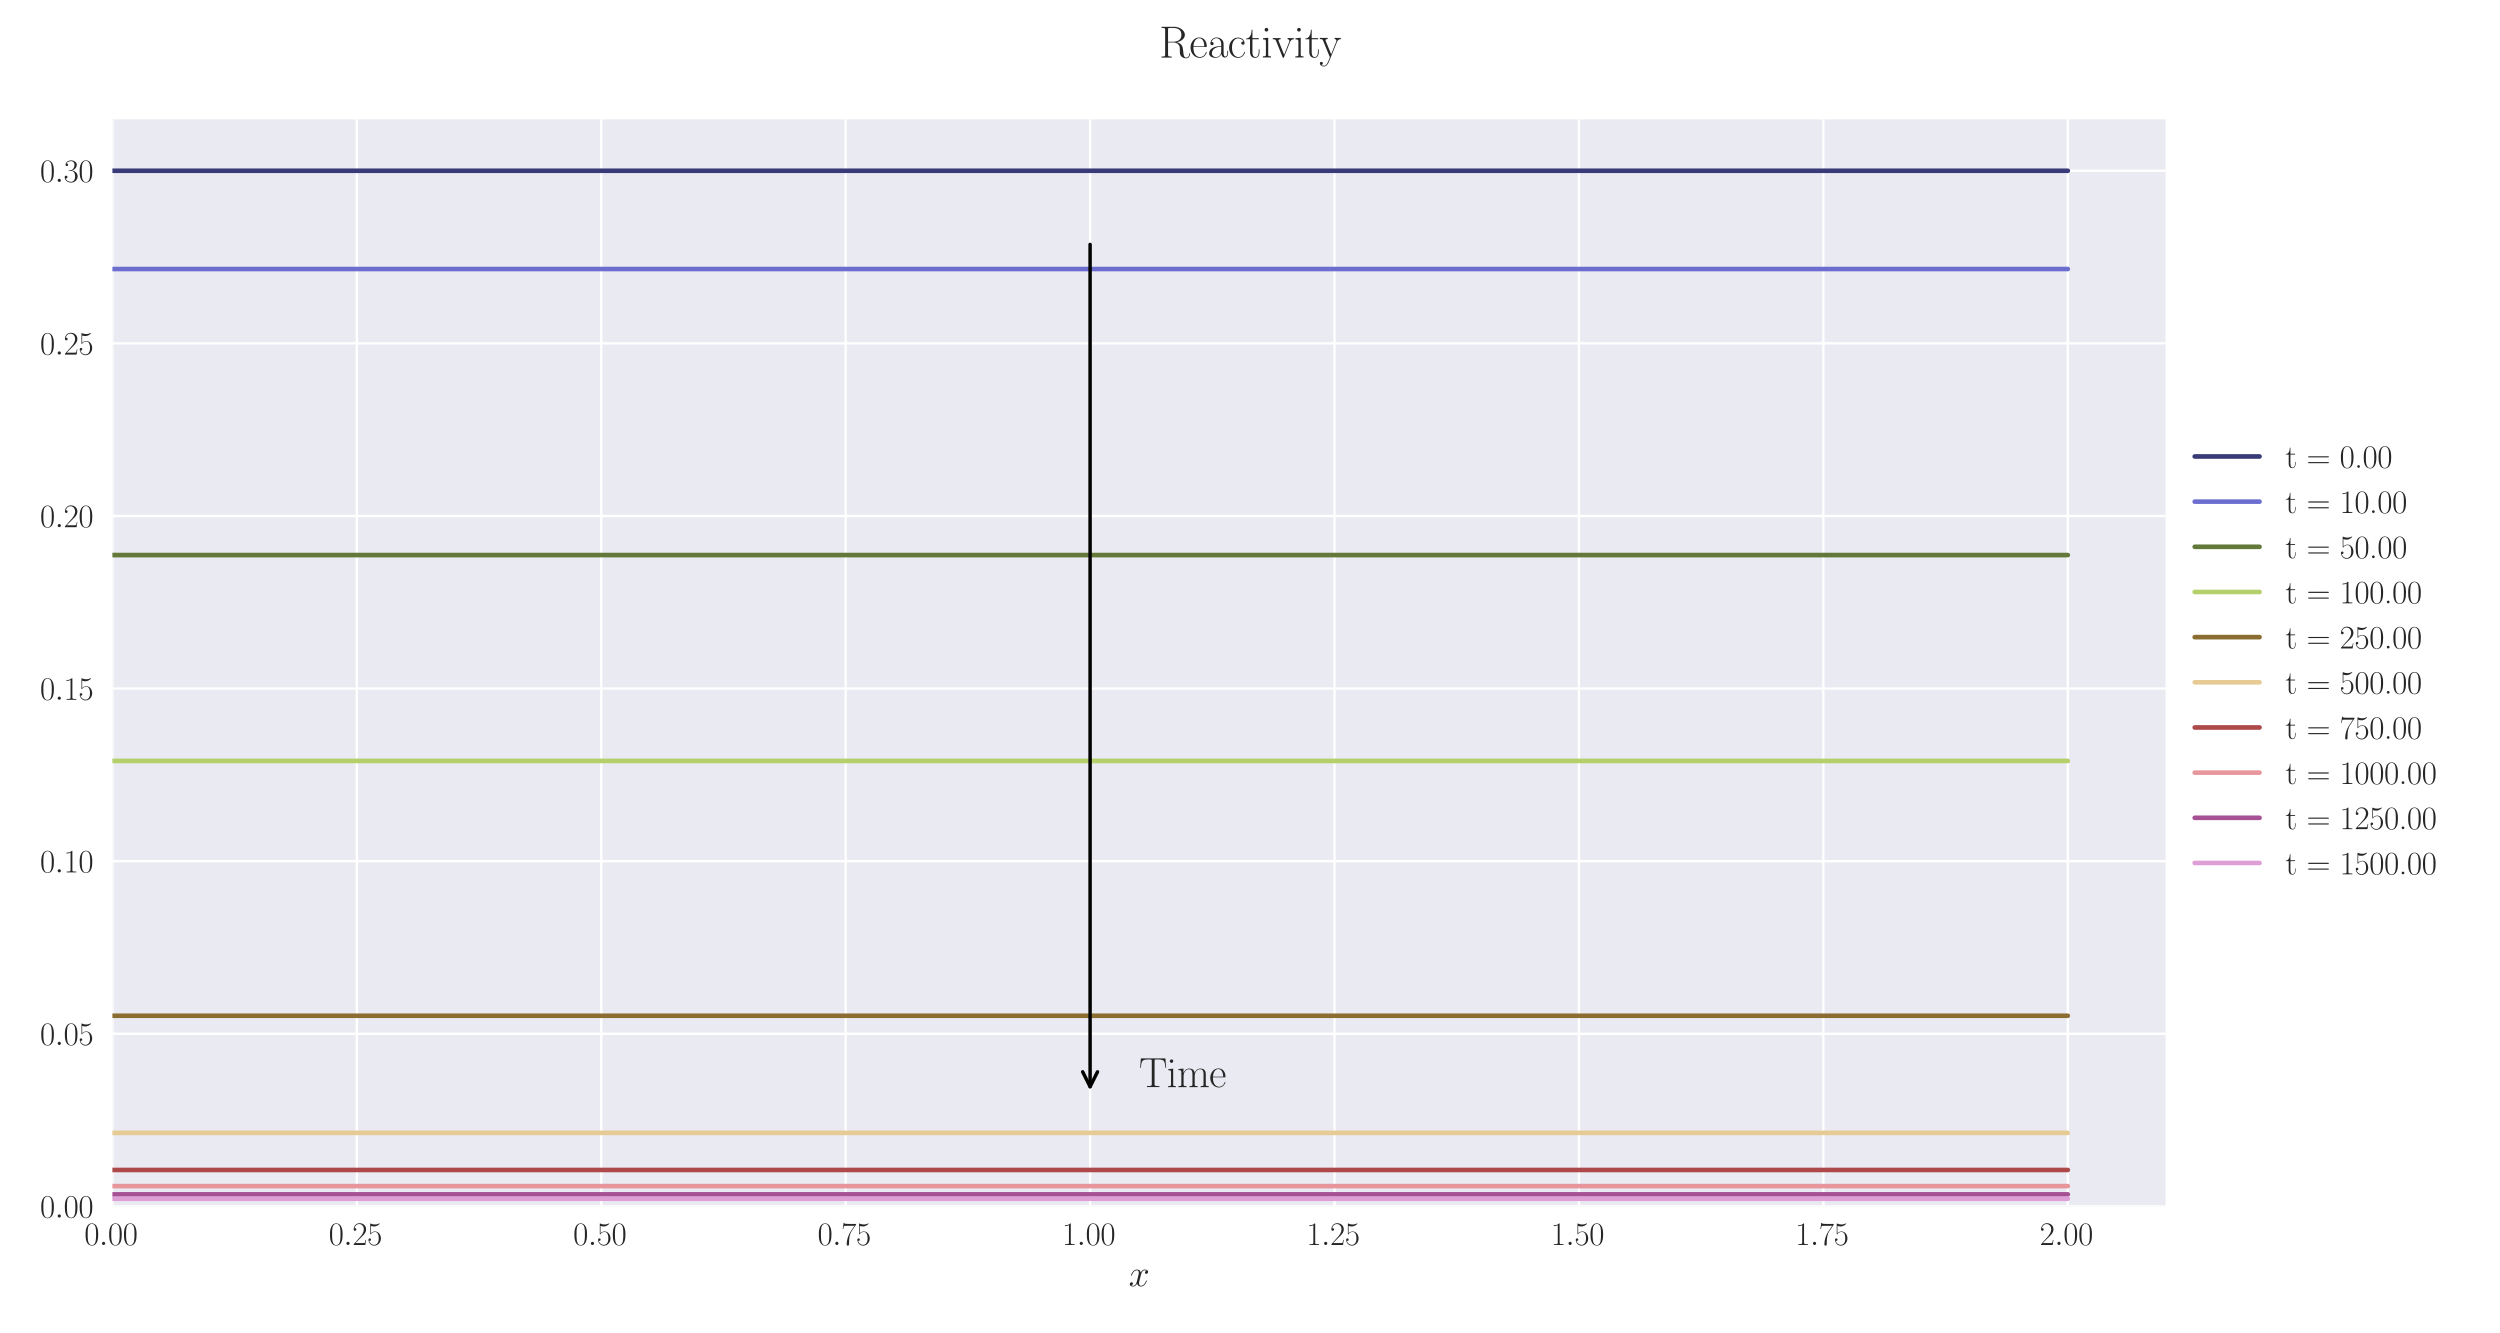 <?xml version="1.0" encoding="utf-8" standalone="no"?>
<!DOCTYPE svg PUBLIC "-//W3C//DTD SVG 1.1//EN"
  "http://www.w3.org/Graphics/SVG/1.1/DTD/svg11.dtd">
<svg xmlns:xlink="http://www.w3.org/1999/xlink" width="1080pt" height="576pt" viewBox="0 0 1080 576" xmlns="http://www.w3.org/2000/svg" version="1.1">
 <defs>
  <style type="text/css">*{stroke-linejoin: round; stroke-linecap: butt}</style>
 </defs>
 <g id="figure_1">
  <g id="patch_1">
   <path d="M 0 576 
L 1080 576 
L 1080 0 
L 0 0 
z
" style="fill: #ffffff"/>
  </g>
  <g id="axes_1">
   <g id="patch_2">
    <path d="M 48.559 521.153 
L 935.518 521.153 
L 935.518 51.564 
L 48.559 51.564 
z
" style="fill: #eaeaf2"/>
   </g>
   <g id="matplotlib.axis_1">
    <g id="xtick_1">
     <g id="line2d_1">
      <path d="M 48.559 521.153 
L 48.559 51.564 
" clip-path="url(#p78969757ff)" style="fill: none; stroke: #ffffff; stroke-linecap: round"/>
     </g>
     <g id="line2d_2"/>
     <g id="text_1">
      <!-- $\mathdefault{0.00}$ -->
      <g style="fill: #262626" transform="translate(36.42 537.839) scale(0.14 -0.14)">
       <defs>
        <path id="CMR17-30" d="M 2688 2025 
C 2688 2416 2682 3080 2413 3591 
C 2176 4039 1798 4198 1466 4198 
C 1158 4198 768 4058 525 3597 
C 269 3118 243 2524 243 2025 
C 243 1661 250 1106 448 619 
C 723 -39 1216 -128 1466 -128 
C 1760 -128 2208 -7 2470 600 
C 2662 1042 2688 1559 2688 2025 
z
M 1466 -26 
C 1056 -26 813 325 723 812 
C 653 1188 653 1738 653 2096 
C 653 2588 653 2997 736 3387 
C 858 3929 1216 4096 1466 4096 
C 1728 4096 2067 3923 2189 3400 
C 2272 3036 2278 2607 2278 2096 
C 2278 1680 2278 1169 2202 792 
C 2067 95 1690 -26 1466 -26 
z
" transform="scale(0.016)"/>
        <path id="CMMI12-3a" d="M 1178 307 
C 1178 492 1024 619 870 619 
C 685 619 557 466 557 313 
C 557 128 710 0 864 0 
C 1050 0 1178 153 1178 307 
z
" transform="scale(0.016)"/>
       </defs>
       <use xlink:href="#CMR17-30" transform="scale(0.996)"/>
       <use xlink:href="#CMMI12-3a" transform="translate(45.69 0) scale(0.996)"/>
       <use xlink:href="#CMR17-30" transform="translate(72.788 0) scale(0.996)"/>
       <use xlink:href="#CMR17-30" transform="translate(118.478 0) scale(0.996)"/>
      </g>
     </g>
    </g>
    <g id="xtick_2">
     <g id="line2d_3">
      <path d="M 154.149 521.153 
L 154.149 51.564 
" clip-path="url(#p78969757ff)" style="fill: none; stroke: #ffffff; stroke-linecap: round"/>
     </g>
     <g id="line2d_4"/>
     <g id="text_2">
      <!-- $\mathdefault{0.25}$ -->
      <g style="fill: #262626" transform="translate(142.01 537.839) scale(0.14 -0.14)">
       <defs>
        <path id="CMR17-32" d="M 2669 989 
L 2554 989 
C 2490 536 2438 459 2413 420 
C 2381 369 1920 369 1830 369 
L 602 369 
C 832 619 1280 1072 1824 1597 
C 2214 1967 2669 2402 2669 3035 
C 2669 3790 2067 4224 1395 4224 
C 691 4224 262 3604 262 3030 
C 262 2780 448 2748 525 2748 
C 589 2748 781 2787 781 3010 
C 781 3207 614 3264 525 3264 
C 486 3264 448 3258 422 3245 
C 544 3790 915 4058 1306 4058 
C 1862 4058 2227 3617 2227 3035 
C 2227 2479 1901 2000 1536 1584 
L 262 146 
L 262 0 
L 2515 0 
L 2669 989 
z
" transform="scale(0.016)"/>
        <path id="CMR17-35" d="M 730 3692 
C 794 3666 1056 3584 1325 3584 
C 1920 3584 2246 3911 2432 4100 
C 2432 4157 2432 4192 2394 4192 
C 2387 4192 2374 4192 2323 4163 
C 2099 4058 1837 3973 1517 3973 
C 1325 3973 1037 3999 723 4139 
C 653 4171 640 4171 634 4171 
C 602 4171 595 4164 595 4037 
L 595 2203 
C 595 2089 595 2057 659 2057 
C 691 2057 704 2070 736 2114 
C 941 2401 1222 2522 1542 2522 
C 1766 2522 2246 2382 2246 1289 
C 2246 1085 2246 715 2054 421 
C 1894 159 1645 25 1370 25 
C 947 25 518 320 403 814 
C 429 807 480 795 506 795 
C 589 795 749 840 749 1038 
C 749 1210 627 1280 506 1280 
C 358 1280 262 1190 262 1011 
C 262 454 704 -128 1382 -128 
C 2042 -128 2669 440 2669 1264 
C 2669 2030 2170 2624 1549 2624 
C 1222 2624 947 2503 730 2274 
L 730 3692 
z
" transform="scale(0.016)"/>
       </defs>
       <use xlink:href="#CMR17-30" transform="scale(0.996)"/>
       <use xlink:href="#CMMI12-3a" transform="translate(45.69 0) scale(0.996)"/>
       <use xlink:href="#CMR17-32" transform="translate(72.788 0) scale(0.996)"/>
       <use xlink:href="#CMR17-35" transform="translate(118.478 0) scale(0.996)"/>
      </g>
     </g>
    </g>
    <g id="xtick_3">
     <g id="line2d_5">
      <path d="M 259.74 521.153 
L 259.74 51.564 
" clip-path="url(#p78969757ff)" style="fill: none; stroke: #ffffff; stroke-linecap: round"/>
     </g>
     <g id="line2d_6"/>
     <g id="text_3">
      <!-- $\mathdefault{0.50}$ -->
      <g style="fill: #262626" transform="translate(247.6 537.839) scale(0.14 -0.14)">
       <use xlink:href="#CMR17-30" transform="scale(0.996)"/>
       <use xlink:href="#CMMI12-3a" transform="translate(45.69 0) scale(0.996)"/>
       <use xlink:href="#CMR17-35" transform="translate(72.788 0) scale(0.996)"/>
       <use xlink:href="#CMR17-30" transform="translate(118.478 0) scale(0.996)"/>
      </g>
     </g>
    </g>
    <g id="xtick_4">
     <g id="line2d_7">
      <path d="M 365.33 521.153 
L 365.33 51.564 
" clip-path="url(#p78969757ff)" style="fill: none; stroke: #ffffff; stroke-linecap: round"/>
     </g>
     <g id="line2d_8"/>
     <g id="text_4">
      <!-- $\mathdefault{0.75}$ -->
      <g style="fill: #262626" transform="translate(353.19 537.839) scale(0.14 -0.14)">
       <defs>
        <path id="CMR17-37" d="M 2886 3941 
L 2886 4081 
L 1382 4081 
C 634 4081 621 4165 595 4288 
L 480 4288 
L 294 3094 
L 410 3094 
C 429 3215 474 3540 550 3661 
C 589 3712 1062 3712 1171 3712 
L 2579 3712 
L 1869 2661 
C 1395 1954 1069 999 1069 165 
C 1069 89 1069 -128 1299 -128 
C 1530 -128 1530 89 1530 171 
L 1530 465 
C 1530 1508 1709 2196 2003 2636 
L 2886 3941 
z
" transform="scale(0.016)"/>
       </defs>
       <use xlink:href="#CMR17-30" transform="scale(0.996)"/>
       <use xlink:href="#CMMI12-3a" transform="translate(45.69 0) scale(0.996)"/>
       <use xlink:href="#CMR17-37" transform="translate(72.788 0) scale(0.996)"/>
       <use xlink:href="#CMR17-35" transform="translate(118.478 0) scale(0.996)"/>
      </g>
     </g>
    </g>
    <g id="xtick_5">
     <g id="line2d_9">
      <path d="M 470.92 521.153 
L 470.92 51.564 
" clip-path="url(#p78969757ff)" style="fill: none; stroke: #ffffff; stroke-linecap: round"/>
     </g>
     <g id="line2d_10"/>
     <g id="text_5">
      <!-- $\mathdefault{1.00}$ -->
      <g style="fill: #262626" transform="translate(458.781 537.839) scale(0.14 -0.14)">
       <defs>
        <path id="CMR17-31" d="M 1702 4058 
C 1702 4192 1696 4192 1606 4192 
C 1357 3916 979 3827 621 3827 
C 602 3827 570 3827 563 3808 
C 557 3795 557 3782 557 3648 
C 755 3648 1088 3686 1344 3839 
L 1344 461 
C 1344 236 1331 160 781 160 
L 589 160 
L 589 0 
C 896 0 1216 0 1523 0 
C 1830 0 2150 0 2458 0 
L 2458 160 
L 2266 160 
C 1715 160 1702 230 1702 458 
L 1702 4058 
z
" transform="scale(0.016)"/>
       </defs>
       <use xlink:href="#CMR17-31" transform="scale(0.996)"/>
       <use xlink:href="#CMMI12-3a" transform="translate(45.69 0) scale(0.996)"/>
       <use xlink:href="#CMR17-30" transform="translate(72.788 0) scale(0.996)"/>
       <use xlink:href="#CMR17-30" transform="translate(118.478 0) scale(0.996)"/>
      </g>
     </g>
    </g>
    <g id="xtick_6">
     <g id="line2d_11">
      <path d="M 576.511 521.153 
L 576.511 51.564 
" clip-path="url(#p78969757ff)" style="fill: none; stroke: #ffffff; stroke-linecap: round"/>
     </g>
     <g id="line2d_12"/>
     <g id="text_6">
      <!-- $\mathdefault{1.25}$ -->
      <g style="fill: #262626" transform="translate(564.371 537.839) scale(0.14 -0.14)">
       <use xlink:href="#CMR17-31" transform="scale(0.996)"/>
       <use xlink:href="#CMMI12-3a" transform="translate(45.69 0) scale(0.996)"/>
       <use xlink:href="#CMR17-32" transform="translate(72.788 0) scale(0.996)"/>
       <use xlink:href="#CMR17-35" transform="translate(118.478 0) scale(0.996)"/>
      </g>
     </g>
    </g>
    <g id="xtick_7">
     <g id="line2d_13">
      <path d="M 682.101 521.153 
L 682.101 51.564 
" clip-path="url(#p78969757ff)" style="fill: none; stroke: #ffffff; stroke-linecap: round"/>
     </g>
     <g id="line2d_14"/>
     <g id="text_7">
      <!-- $\mathdefault{1.50}$ -->
      <g style="fill: #262626" transform="translate(669.961 537.839) scale(0.14 -0.14)">
       <use xlink:href="#CMR17-31" transform="scale(0.996)"/>
       <use xlink:href="#CMMI12-3a" transform="translate(45.69 0) scale(0.996)"/>
       <use xlink:href="#CMR17-35" transform="translate(72.788 0) scale(0.996)"/>
       <use xlink:href="#CMR17-30" transform="translate(118.478 0) scale(0.996)"/>
      </g>
     </g>
    </g>
    <g id="xtick_8">
     <g id="line2d_15">
      <path d="M 787.691 521.153 
L 787.691 51.564 
" clip-path="url(#p78969757ff)" style="fill: none; stroke: #ffffff; stroke-linecap: round"/>
     </g>
     <g id="line2d_16"/>
     <g id="text_8">
      <!-- $\mathdefault{1.75}$ -->
      <g style="fill: #262626" transform="translate(775.552 537.839) scale(0.14 -0.14)">
       <use xlink:href="#CMR17-31" transform="scale(0.996)"/>
       <use xlink:href="#CMMI12-3a" transform="translate(45.69 0) scale(0.996)"/>
       <use xlink:href="#CMR17-37" transform="translate(72.788 0) scale(0.996)"/>
       <use xlink:href="#CMR17-35" transform="translate(118.478 0) scale(0.996)"/>
      </g>
     </g>
    </g>
    <g id="xtick_9">
     <g id="line2d_17">
      <path d="M 893.282 521.153 
L 893.282 51.564 
" clip-path="url(#p78969757ff)" style="fill: none; stroke: #ffffff; stroke-linecap: round"/>
     </g>
     <g id="line2d_18"/>
     <g id="text_9">
      <!-- $\mathdefault{2.00}$ -->
      <g style="fill: #262626" transform="translate(881.142 537.839) scale(0.14 -0.14)">
       <use xlink:href="#CMR17-32" transform="scale(0.996)"/>
       <use xlink:href="#CMMI12-3a" transform="translate(45.69 0) scale(0.996)"/>
       <use xlink:href="#CMR17-30" transform="translate(72.788 0) scale(0.996)"/>
       <use xlink:href="#CMR17-30" transform="translate(118.478 0) scale(0.996)"/>
      </g>
     </g>
    </g>
    <g id="text_10">
     <!-- $x$ -->
     <g style="fill: #262626" transform="translate(487.604 555.621) scale(0.16 -0.16)">
      <defs>
       <path id="CMMI12-78" d="M 3034 2606 
C 2829 2567 2752 2414 2752 2293 
C 2752 2139 2874 2088 2963 2088 
C 3155 2088 3290 2254 3290 2427 
C 3290 2695 2982 2816 2714 2816 
C 2323 2816 2106 2433 2048 2312 
C 1901 2816 1504 2816 1389 2816 
C 736 2816 390 1980 390 1839 
C 390 1814 416 1782 461 1782 
C 512 1782 525 1820 538 1846 
C 755 2555 1184 2689 1370 2689 
C 1658 2689 1715 2420 1715 2267 
C 1715 2127 1677 1980 1600 1673 
L 1382 798 
C 1286 415 1101 64 762 64 
C 730 64 570 64 435 147 
C 666 192 717 383 717 460 
C 717 588 621 664 499 664 
C 346 664 179 530 179 326 
C 179 57 480 -64 755 -64 
C 1062 -64 1280 179 1414 441 
C 1517 64 1837 -64 2074 -64 
C 2726 -64 3072 773 3072 913 
C 3072 945 3046 971 3008 971 
C 2950 971 2944 939 2925 888 
C 2752 326 2381 64 2093 64 
C 1869 64 1747 230 1747 492 
C 1747 632 1773 734 1875 1156 
L 2099 2024 
C 2195 2408 2413 2689 2707 2689 
C 2720 2689 2899 2689 3034 2606 
z
" transform="scale(0.016)"/>
      </defs>
      <use xlink:href="#CMMI12-78" transform="scale(0.996)"/>
     </g>
    </g>
   </g>
   <g id="matplotlib.axis_2">
    <g id="ytick_1">
     <g id="line2d_19">
      <path d="M 48.559 521.153 
L 935.518 521.153 
" clip-path="url(#p78969757ff)" style="fill: none; stroke: #ffffff; stroke-linecap: round"/>
     </g>
     <g id="line2d_20"/>
     <g id="text_11">
      <!-- $\mathdefault{0.00}$ -->
      <g style="fill: #262626" transform="translate(17.28 525.996) scale(0.14 -0.14)">
       <use xlink:href="#CMR17-30" transform="scale(0.996)"/>
       <use xlink:href="#CMMI12-3a" transform="translate(45.69 0) scale(0.996)"/>
       <use xlink:href="#CMR17-30" transform="translate(72.788 0) scale(0.996)"/>
       <use xlink:href="#CMR17-30" transform="translate(118.478 0) scale(0.996)"/>
      </g>
     </g>
    </g>
    <g id="ytick_2">
     <g id="line2d_21">
      <path d="M 48.559 446.589 
L 935.518 446.589 
" clip-path="url(#p78969757ff)" style="fill: none; stroke: #ffffff; stroke-linecap: round"/>
     </g>
     <g id="line2d_22"/>
     <g id="text_12">
      <!-- $\mathdefault{0.05}$ -->
      <g style="fill: #262626" transform="translate(17.28 451.432) scale(0.14 -0.14)">
       <use xlink:href="#CMR17-30" transform="scale(0.996)"/>
       <use xlink:href="#CMMI12-3a" transform="translate(45.69 0) scale(0.996)"/>
       <use xlink:href="#CMR17-30" transform="translate(72.788 0) scale(0.996)"/>
       <use xlink:href="#CMR17-35" transform="translate(118.478 0) scale(0.996)"/>
      </g>
     </g>
    </g>
    <g id="ytick_3">
     <g id="line2d_23">
      <path d="M 48.559 372.025 
L 935.518 372.025 
" clip-path="url(#p78969757ff)" style="fill: none; stroke: #ffffff; stroke-linecap: round"/>
     </g>
     <g id="line2d_24"/>
     <g id="text_13">
      <!-- $\mathdefault{0.10}$ -->
      <g style="fill: #262626" transform="translate(17.28 376.868) scale(0.14 -0.14)">
       <use xlink:href="#CMR17-30" transform="scale(0.996)"/>
       <use xlink:href="#CMMI12-3a" transform="translate(45.69 0) scale(0.996)"/>
       <use xlink:href="#CMR17-31" transform="translate(72.788 0) scale(0.996)"/>
       <use xlink:href="#CMR17-30" transform="translate(118.478 0) scale(0.996)"/>
      </g>
     </g>
    </g>
    <g id="ytick_4">
     <g id="line2d_25">
      <path d="M 48.559 297.461 
L 935.518 297.461 
" clip-path="url(#p78969757ff)" style="fill: none; stroke: #ffffff; stroke-linecap: round"/>
     </g>
     <g id="line2d_26"/>
     <g id="text_14">
      <!-- $\mathdefault{0.15}$ -->
      <g style="fill: #262626" transform="translate(17.28 302.304) scale(0.14 -0.14)">
       <use xlink:href="#CMR17-30" transform="scale(0.996)"/>
       <use xlink:href="#CMMI12-3a" transform="translate(45.69 0) scale(0.996)"/>
       <use xlink:href="#CMR17-31" transform="translate(72.788 0) scale(0.996)"/>
       <use xlink:href="#CMR17-35" transform="translate(118.478 0) scale(0.996)"/>
      </g>
     </g>
    </g>
    <g id="ytick_5">
     <g id="line2d_27">
      <path d="M 48.559 222.897 
L 935.518 222.897 
" clip-path="url(#p78969757ff)" style="fill: none; stroke: #ffffff; stroke-linecap: round"/>
     </g>
     <g id="line2d_28"/>
     <g id="text_15">
      <!-- $\mathdefault{0.20}$ -->
      <g style="fill: #262626" transform="translate(17.28 227.74) scale(0.14 -0.14)">
       <use xlink:href="#CMR17-30" transform="scale(0.996)"/>
       <use xlink:href="#CMMI12-3a" transform="translate(45.69 0) scale(0.996)"/>
       <use xlink:href="#CMR17-32" transform="translate(72.788 0) scale(0.996)"/>
       <use xlink:href="#CMR17-30" transform="translate(118.478 0) scale(0.996)"/>
      </g>
     </g>
    </g>
    <g id="ytick_6">
     <g id="line2d_29">
      <path d="M 48.559 148.333 
L 935.518 148.333 
" clip-path="url(#p78969757ff)" style="fill: none; stroke: #ffffff; stroke-linecap: round"/>
     </g>
     <g id="line2d_30"/>
     <g id="text_16">
      <!-- $\mathdefault{0.25}$ -->
      <g style="fill: #262626" transform="translate(17.28 153.175) scale(0.14 -0.14)">
       <use xlink:href="#CMR17-30" transform="scale(0.996)"/>
       <use xlink:href="#CMMI12-3a" transform="translate(45.69 0) scale(0.996)"/>
       <use xlink:href="#CMR17-32" transform="translate(72.788 0) scale(0.996)"/>
       <use xlink:href="#CMR17-35" transform="translate(118.478 0) scale(0.996)"/>
      </g>
     </g>
    </g>
    <g id="ytick_7">
     <g id="line2d_31">
      <path d="M 48.559 73.768 
L 935.518 73.768 
" clip-path="url(#p78969757ff)" style="fill: none; stroke: #ffffff; stroke-linecap: round"/>
     </g>
     <g id="line2d_32"/>
     <g id="text_17">
      <!-- $\mathdefault{0.30}$ -->
      <g style="fill: #262626" transform="translate(17.28 78.611) scale(0.14 -0.14)">
       <defs>
        <path id="CMR17-33" d="M 1414 2157 
C 1984 2157 2234 1662 2234 1090 
C 2234 320 1824 25 1453 25 
C 1114 25 563 194 390 693 
C 422 680 454 680 486 680 
C 640 680 755 782 755 948 
C 755 1133 614 1216 486 1216 
C 378 1216 211 1165 211 926 
C 211 335 787 -128 1466 -128 
C 2176 -128 2720 430 2720 1085 
C 2720 1707 2208 2157 1600 2227 
C 2086 2328 2554 2756 2554 3329 
C 2554 3820 2048 4179 1472 4179 
C 890 4179 378 3829 378 3329 
C 378 3110 544 3072 627 3072 
C 762 3072 877 3155 877 3321 
C 877 3486 762 3569 627 3569 
C 602 3569 570 3569 544 3557 
C 730 3959 1235 4032 1459 4032 
C 1683 4032 2106 3925 2106 3320 
C 2106 3143 2080 2828 1862 2550 
C 1670 2304 1453 2304 1242 2284 
C 1210 2284 1062 2269 1037 2269 
C 992 2263 966 2257 966 2208 
C 966 2163 973 2157 1101 2157 
L 1414 2157 
z
" transform="scale(0.016)"/>
       </defs>
       <use xlink:href="#CMR17-30" transform="scale(0.996)"/>
       <use xlink:href="#CMMI12-3a" transform="translate(45.69 0) scale(0.996)"/>
       <use xlink:href="#CMR17-33" transform="translate(72.788 0) scale(0.996)"/>
       <use xlink:href="#CMR17-30" transform="translate(118.478 0) scale(0.996)"/>
      </g>
     </g>
    </g>
   </g>
   <g id="line2d_33">
    <path d="M 48.559 73.768 
L 57.006 73.768 
L 65.454 73.768 
L 73.901 73.768 
L 82.348 73.768 
L 90.795 73.768 
L 99.242 73.768 
L 107.69 73.768 
L 116.137 73.768 
L 124.584 73.768 
L 133.031 73.768 
L 141.479 73.768 
L 149.926 73.768 
L 158.373 73.768 
L 166.82 73.768 
L 175.267 73.768 
L 183.715 73.768 
L 192.162 73.768 
L 200.609 73.768 
L 209.056 73.768 
L 217.504 73.768 
L 225.951 73.768 
L 234.398 73.768 
L 242.845 73.768 
L 251.292 73.768 
L 259.74 73.768 
L 268.187 73.768 
L 276.634 73.768 
L 285.081 73.768 
L 293.529 73.768 
L 301.976 73.768 
L 310.423 73.768 
L 318.87 73.768 
L 327.317 73.768 
L 335.765 73.768 
L 344.212 73.768 
L 352.659 73.768 
L 361.106 73.768 
L 369.554 73.768 
L 378.001 73.768 
L 386.448 73.768 
L 394.895 73.768 
L 403.343 73.768 
L 411.79 73.768 
L 420.237 73.768 
L 428.684 73.768 
L 437.131 73.768 
L 445.579 73.768 
L 454.026 73.768 
L 462.473 73.768 
L 470.92 73.768 
L 479.368 73.768 
L 487.815 73.768 
L 496.262 73.768 
L 504.709 73.768 
L 513.156 73.768 
L 521.604 73.768 
L 530.051 73.768 
L 538.498 73.768 
L 546.945 73.768 
L 555.393 73.768 
L 563.84 73.768 
L 572.287 73.768 
L 580.734 73.768 
L 589.181 73.768 
L 597.629 73.768 
L 606.076 73.768 
L 614.523 73.768 
L 622.97 73.768 
L 631.418 73.768 
L 639.865 73.768 
L 648.312 73.768 
L 656.759 73.768 
L 665.206 73.768 
L 673.654 73.768 
L 682.101 73.768 
L 690.548 73.768 
L 698.995 73.768 
L 707.443 73.768 
L 715.89 73.768 
L 724.337 73.768 
L 732.784 73.768 
L 741.232 73.768 
L 749.679 73.768 
L 758.126 73.768 
L 766.573 73.768 
L 775.02 73.768 
L 783.468 73.768 
L 791.915 73.768 
L 800.362 73.768 
L 808.809 73.768 
L 817.257 73.768 
L 825.704 73.768 
L 834.151 73.768 
L 842.598 73.768 
L 851.045 73.768 
L 859.493 73.768 
L 867.94 73.768 
L 876.387 73.768 
L 884.834 73.768 
L 893.282 73.768 
" clip-path="url(#p78969757ff)" style="fill: none; stroke: #393b79; stroke-width: 2; stroke-linecap: round"/>
   </g>
   <g id="line2d_34">
    <path d="M 48.559 116.221 
L 57.006 116.221 
L 65.454 116.221 
L 73.901 116.221 
L 82.348 116.221 
L 90.795 116.221 
L 99.242 116.221 
L 107.69 116.221 
L 116.137 116.221 
L 124.584 116.221 
L 133.031 116.221 
L 141.479 116.221 
L 149.926 116.221 
L 158.373 116.221 
L 166.82 116.221 
L 175.267 116.221 
L 183.715 116.221 
L 192.162 116.221 
L 200.609 116.221 
L 209.056 116.221 
L 217.504 116.221 
L 225.951 116.221 
L 234.398 116.221 
L 242.845 116.221 
L 251.292 116.221 
L 259.74 116.221 
L 268.187 116.221 
L 276.634 116.221 
L 285.081 116.221 
L 293.529 116.221 
L 301.976 116.221 
L 310.423 116.221 
L 318.87 116.221 
L 327.317 116.221 
L 335.765 116.221 
L 344.212 116.221 
L 352.659 116.221 
L 361.106 116.221 
L 369.554 116.221 
L 378.001 116.221 
L 386.448 116.221 
L 394.895 116.221 
L 403.343 116.221 
L 411.79 116.221 
L 420.237 116.221 
L 428.684 116.221 
L 437.131 116.221 
L 445.579 116.221 
L 454.026 116.221 
L 462.473 116.221 
L 470.92 116.221 
L 479.368 116.221 
L 487.815 116.221 
L 496.262 116.221 
L 504.709 116.221 
L 513.156 116.221 
L 521.604 116.221 
L 530.051 116.221 
L 538.498 116.221 
L 546.945 116.221 
L 555.393 116.221 
L 563.84 116.221 
L 572.287 116.221 
L 580.734 116.221 
L 589.181 116.221 
L 597.629 116.221 
L 606.076 116.221 
L 614.523 116.221 
L 622.97 116.221 
L 631.418 116.221 
L 639.865 116.221 
L 648.312 116.221 
L 656.759 116.221 
L 665.206 116.221 
L 673.654 116.221 
L 682.101 116.221 
L 690.548 116.221 
L 698.995 116.221 
L 707.443 116.221 
L 715.89 116.221 
L 724.337 116.221 
L 732.784 116.221 
L 741.232 116.221 
L 749.679 116.221 
L 758.126 116.221 
L 766.573 116.221 
L 775.02 116.221 
L 783.468 116.221 
L 791.915 116.221 
L 800.362 116.221 
L 808.809 116.221 
L 817.257 116.221 
L 825.704 116.221 
L 834.151 116.221 
L 842.598 116.221 
L 851.045 116.221 
L 859.493 116.221 
L 867.94 116.221 
L 876.387 116.221 
L 884.834 116.221 
L 893.282 116.221 
" clip-path="url(#p78969757ff)" style="fill: none; stroke: #6b6ecf; stroke-width: 2; stroke-linecap: round"/>
   </g>
   <g id="line2d_35">
    <path d="M 48.559 239.795 
L 57.006 239.795 
L 65.454 239.795 
L 73.901 239.795 
L 82.348 239.795 
L 90.795 239.795 
L 99.242 239.795 
L 107.69 239.795 
L 116.137 239.795 
L 124.584 239.795 
L 133.031 239.795 
L 141.479 239.795 
L 149.926 239.795 
L 158.373 239.795 
L 166.82 239.795 
L 175.267 239.795 
L 183.715 239.795 
L 192.162 239.795 
L 200.609 239.795 
L 209.056 239.795 
L 217.504 239.795 
L 225.951 239.795 
L 234.398 239.795 
L 242.845 239.795 
L 251.292 239.795 
L 259.74 239.795 
L 268.187 239.795 
L 276.634 239.795 
L 285.081 239.795 
L 293.529 239.795 
L 301.976 239.795 
L 310.423 239.795 
L 318.87 239.795 
L 327.317 239.795 
L 335.765 239.795 
L 344.212 239.795 
L 352.659 239.795 
L 361.106 239.795 
L 369.554 239.795 
L 378.001 239.795 
L 386.448 239.795 
L 394.895 239.795 
L 403.343 239.795 
L 411.79 239.795 
L 420.237 239.795 
L 428.684 239.795 
L 437.131 239.795 
L 445.579 239.795 
L 454.026 239.795 
L 462.473 239.795 
L 470.92 239.795 
L 479.368 239.795 
L 487.815 239.795 
L 496.262 239.795 
L 504.709 239.795 
L 513.156 239.795 
L 521.604 239.795 
L 530.051 239.795 
L 538.498 239.795 
L 546.945 239.795 
L 555.393 239.795 
L 563.84 239.795 
L 572.287 239.795 
L 580.734 239.795 
L 589.181 239.795 
L 597.629 239.795 
L 606.076 239.795 
L 614.523 239.795 
L 622.97 239.795 
L 631.418 239.795 
L 639.865 239.795 
L 648.312 239.795 
L 656.759 239.795 
L 665.206 239.795 
L 673.654 239.795 
L 682.101 239.795 
L 690.548 239.795 
L 698.995 239.795 
L 707.443 239.795 
L 715.89 239.795 
L 724.337 239.795 
L 732.784 239.795 
L 741.232 239.795 
L 749.679 239.795 
L 758.126 239.795 
L 766.573 239.795 
L 775.02 239.795 
L 783.468 239.795 
L 791.915 239.795 
L 800.362 239.795 
L 808.809 239.795 
L 817.257 239.795 
L 825.704 239.795 
L 834.151 239.795 
L 842.598 239.795 
L 851.045 239.795 
L 859.493 239.795 
L 867.94 239.795 
L 876.387 239.795 
L 884.834 239.795 
L 893.282 239.795 
" clip-path="url(#p78969757ff)" style="fill: none; stroke: #637939; stroke-width: 2; stroke-linecap: round"/>
   </g>
   <g id="line2d_36">
    <path d="M 48.559 328.725 
L 57.006 328.725 
L 65.454 328.725 
L 73.901 328.725 
L 82.348 328.725 
L 90.795 328.725 
L 99.242 328.725 
L 107.69 328.725 
L 116.137 328.725 
L 124.584 328.725 
L 133.031 328.725 
L 141.479 328.725 
L 149.926 328.725 
L 158.373 328.725 
L 166.82 328.725 
L 175.267 328.725 
L 183.715 328.725 
L 192.162 328.725 
L 200.609 328.725 
L 209.056 328.725 
L 217.504 328.725 
L 225.951 328.725 
L 234.398 328.725 
L 242.845 328.725 
L 251.292 328.725 
L 259.74 328.725 
L 268.187 328.725 
L 276.634 328.725 
L 285.081 328.725 
L 293.529 328.725 
L 301.976 328.725 
L 310.423 328.725 
L 318.87 328.725 
L 327.317 328.725 
L 335.765 328.725 
L 344.212 328.725 
L 352.659 328.725 
L 361.106 328.725 
L 369.554 328.725 
L 378.001 328.725 
L 386.448 328.725 
L 394.895 328.725 
L 403.343 328.725 
L 411.79 328.725 
L 420.237 328.725 
L 428.684 328.725 
L 437.131 328.725 
L 445.579 328.725 
L 454.026 328.725 
L 462.473 328.725 
L 470.92 328.725 
L 479.368 328.725 
L 487.815 328.725 
L 496.262 328.725 
L 504.709 328.725 
L 513.156 328.725 
L 521.604 328.725 
L 530.051 328.725 
L 538.498 328.725 
L 546.945 328.725 
L 555.393 328.725 
L 563.84 328.725 
L 572.287 328.725 
L 580.734 328.725 
L 589.181 328.725 
L 597.629 328.725 
L 606.076 328.725 
L 614.523 328.725 
L 622.97 328.725 
L 631.418 328.725 
L 639.865 328.725 
L 648.312 328.725 
L 656.759 328.725 
L 665.206 328.725 
L 673.654 328.725 
L 682.101 328.725 
L 690.548 328.725 
L 698.995 328.725 
L 707.443 328.725 
L 715.89 328.725 
L 724.337 328.725 
L 732.784 328.725 
L 741.232 328.725 
L 749.679 328.725 
L 758.126 328.725 
L 766.573 328.725 
L 775.02 328.725 
L 783.468 328.725 
L 791.915 328.725 
L 800.362 328.725 
L 808.809 328.725 
L 817.257 328.725 
L 825.704 328.725 
L 834.151 328.725 
L 842.598 328.725 
L 851.045 328.725 
L 859.493 328.725 
L 867.94 328.725 
L 876.387 328.725 
L 884.834 328.725 
L 893.282 328.725 
" clip-path="url(#p78969757ff)" style="fill: none; stroke: #b5cf6b; stroke-width: 2; stroke-linecap: round"/>
   </g>
   <g id="line2d_37">
    <path d="M 48.559 438.808 
L 57.006 438.808 
L 65.454 438.808 
L 73.901 438.808 
L 82.348 438.808 
L 90.795 438.808 
L 99.242 438.808 
L 107.69 438.808 
L 116.137 438.808 
L 124.584 438.808 
L 133.031 438.808 
L 141.479 438.808 
L 149.926 438.808 
L 158.373 438.808 
L 166.82 438.808 
L 175.267 438.808 
L 183.715 438.808 
L 192.162 438.808 
L 200.609 438.808 
L 209.056 438.808 
L 217.504 438.808 
L 225.951 438.808 
L 234.398 438.808 
L 242.845 438.808 
L 251.292 438.808 
L 259.74 438.808 
L 268.187 438.808 
L 276.634 438.808 
L 285.081 438.808 
L 293.529 438.808 
L 301.976 438.808 
L 310.423 438.808 
L 318.87 438.808 
L 327.317 438.808 
L 335.765 438.808 
L 344.212 438.808 
L 352.659 438.808 
L 361.106 438.808 
L 369.554 438.808 
L 378.001 438.808 
L 386.448 438.808 
L 394.895 438.808 
L 403.343 438.808 
L 411.79 438.808 
L 420.237 438.808 
L 428.684 438.808 
L 437.131 438.808 
L 445.579 438.808 
L 454.026 438.808 
L 462.473 438.808 
L 470.92 438.808 
L 479.368 438.808 
L 487.815 438.808 
L 496.262 438.808 
L 504.709 438.808 
L 513.156 438.808 
L 521.604 438.808 
L 530.051 438.808 
L 538.498 438.808 
L 546.945 438.808 
L 555.393 438.808 
L 563.84 438.808 
L 572.287 438.808 
L 580.734 438.808 
L 589.181 438.808 
L 597.629 438.808 
L 606.076 438.808 
L 614.523 438.808 
L 622.97 438.808 
L 631.418 438.808 
L 639.865 438.808 
L 648.312 438.808 
L 656.759 438.808 
L 665.206 438.808 
L 673.654 438.808 
L 682.101 438.808 
L 690.548 438.808 
L 698.995 438.808 
L 707.443 438.808 
L 715.89 438.808 
L 724.337 438.808 
L 732.784 438.808 
L 741.232 438.808 
L 749.679 438.808 
L 758.126 438.808 
L 766.573 438.808 
L 775.02 438.808 
L 783.468 438.808 
L 791.915 438.808 
L 800.362 438.808 
L 808.809 438.808 
L 817.257 438.808 
L 825.704 438.808 
L 834.151 438.808 
L 842.598 438.808 
L 851.045 438.808 
L 859.493 438.808 
L 867.94 438.808 
L 876.387 438.808 
L 884.834 438.808 
L 893.282 438.808 
" clip-path="url(#p78969757ff)" style="fill: none; stroke: #8c6d31; stroke-width: 2; stroke-linecap: round"/>
   </g>
   <g id="line2d_38">
    <path d="M 48.559 489.402 
L 57.006 489.402 
L 65.454 489.402 
L 73.901 489.402 
L 82.348 489.402 
L 90.795 489.402 
L 99.242 489.402 
L 107.69 489.402 
L 116.137 489.402 
L 124.584 489.402 
L 133.031 489.402 
L 141.479 489.402 
L 149.926 489.402 
L 158.373 489.402 
L 166.82 489.402 
L 175.267 489.402 
L 183.715 489.402 
L 192.162 489.402 
L 200.609 489.402 
L 209.056 489.402 
L 217.504 489.402 
L 225.951 489.402 
L 234.398 489.402 
L 242.845 489.402 
L 251.292 489.402 
L 259.74 489.402 
L 268.187 489.402 
L 276.634 489.402 
L 285.081 489.402 
L 293.529 489.402 
L 301.976 489.402 
L 310.423 489.402 
L 318.87 489.402 
L 327.317 489.402 
L 335.765 489.402 
L 344.212 489.402 
L 352.659 489.402 
L 361.106 489.402 
L 369.554 489.402 
L 378.001 489.402 
L 386.448 489.402 
L 394.895 489.402 
L 403.343 489.402 
L 411.79 489.402 
L 420.237 489.402 
L 428.684 489.402 
L 437.131 489.402 
L 445.579 489.402 
L 454.026 489.402 
L 462.473 489.402 
L 470.92 489.402 
L 479.368 489.402 
L 487.815 489.402 
L 496.262 489.402 
L 504.709 489.402 
L 513.156 489.402 
L 521.604 489.402 
L 530.051 489.402 
L 538.498 489.402 
L 546.945 489.402 
L 555.393 489.402 
L 563.84 489.402 
L 572.287 489.402 
L 580.734 489.402 
L 589.181 489.402 
L 597.629 489.402 
L 606.076 489.402 
L 614.523 489.402 
L 622.97 489.402 
L 631.418 489.402 
L 639.865 489.402 
L 648.312 489.402 
L 656.759 489.402 
L 665.206 489.402 
L 673.654 489.402 
L 682.101 489.402 
L 690.548 489.402 
L 698.995 489.402 
L 707.443 489.402 
L 715.89 489.402 
L 724.337 489.402 
L 732.784 489.402 
L 741.232 489.402 
L 749.679 489.402 
L 758.126 489.402 
L 766.573 489.402 
L 775.02 489.402 
L 783.468 489.402 
L 791.915 489.402 
L 800.362 489.402 
L 808.809 489.402 
L 817.257 489.402 
L 825.704 489.402 
L 834.151 489.402 
L 842.598 489.402 
L 851.045 489.402 
L 859.493 489.402 
L 867.94 489.402 
L 876.387 489.402 
L 884.834 489.402 
L 893.282 489.402 
" clip-path="url(#p78969757ff)" style="fill: none; stroke: #e7cb94; stroke-width: 2; stroke-linecap: round"/>
   </g>
   <g id="line2d_39">
    <path d="M 48.559 505.425 
L 57.006 505.425 
L 65.454 505.425 
L 73.901 505.425 
L 82.348 505.425 
L 90.795 505.425 
L 99.242 505.425 
L 107.69 505.425 
L 116.137 505.425 
L 124.584 505.425 
L 133.031 505.425 
L 141.479 505.425 
L 149.926 505.425 
L 158.373 505.425 
L 166.82 505.425 
L 175.267 505.425 
L 183.715 505.425 
L 192.162 505.425 
L 200.609 505.425 
L 209.056 505.425 
L 217.504 505.425 
L 225.951 505.425 
L 234.398 505.425 
L 242.845 505.425 
L 251.292 505.425 
L 259.74 505.425 
L 268.187 505.425 
L 276.634 505.425 
L 285.081 505.425 
L 293.529 505.425 
L 301.976 505.425 
L 310.423 505.425 
L 318.87 505.425 
L 327.317 505.425 
L 335.765 505.425 
L 344.212 505.425 
L 352.659 505.425 
L 361.106 505.425 
L 369.554 505.425 
L 378.001 505.425 
L 386.448 505.425 
L 394.895 505.425 
L 403.343 505.425 
L 411.79 505.425 
L 420.237 505.425 
L 428.684 505.425 
L 437.131 505.425 
L 445.579 505.425 
L 454.026 505.425 
L 462.473 505.425 
L 470.92 505.425 
L 479.368 505.425 
L 487.815 505.425 
L 496.262 505.425 
L 504.709 505.425 
L 513.156 505.425 
L 521.604 505.425 
L 530.051 505.425 
L 538.498 505.425 
L 546.945 505.425 
L 555.393 505.425 
L 563.84 505.425 
L 572.287 505.425 
L 580.734 505.425 
L 589.181 505.425 
L 597.629 505.425 
L 606.076 505.425 
L 614.523 505.425 
L 622.97 505.425 
L 631.418 505.425 
L 639.865 505.425 
L 648.312 505.425 
L 656.759 505.425 
L 665.206 505.425 
L 673.654 505.425 
L 682.101 505.425 
L 690.548 505.425 
L 698.995 505.425 
L 707.443 505.425 
L 715.89 505.425 
L 724.337 505.425 
L 732.784 505.425 
L 741.232 505.425 
L 749.679 505.425 
L 758.126 505.425 
L 766.573 505.425 
L 775.02 505.425 
L 783.468 505.425 
L 791.915 505.425 
L 800.362 505.425 
L 808.809 505.425 
L 817.257 505.425 
L 825.704 505.425 
L 834.151 505.425 
L 842.598 505.425 
L 851.045 505.425 
L 859.493 505.425 
L 867.94 505.425 
L 876.387 505.425 
L 884.834 505.425 
L 893.282 505.425 
" clip-path="url(#p78969757ff)" style="fill: none; stroke: #ad494a; stroke-width: 2; stroke-linecap: round"/>
   </g>
   <g id="line2d_40">
    <path d="M 48.559 512.392 
L 57.006 512.392 
L 65.454 512.392 
L 73.901 512.392 
L 82.348 512.392 
L 90.795 512.392 
L 99.242 512.392 
L 107.69 512.392 
L 116.137 512.392 
L 124.584 512.392 
L 133.031 512.392 
L 141.479 512.392 
L 149.926 512.392 
L 158.373 512.392 
L 166.82 512.392 
L 175.267 512.392 
L 183.715 512.392 
L 192.162 512.392 
L 200.609 512.392 
L 209.056 512.392 
L 217.504 512.392 
L 225.951 512.392 
L 234.398 512.392 
L 242.845 512.392 
L 251.292 512.392 
L 259.74 512.392 
L 268.187 512.392 
L 276.634 512.392 
L 285.081 512.392 
L 293.529 512.392 
L 301.976 512.392 
L 310.423 512.392 
L 318.87 512.392 
L 327.317 512.392 
L 335.765 512.392 
L 344.212 512.392 
L 352.659 512.392 
L 361.106 512.392 
L 369.554 512.392 
L 378.001 512.392 
L 386.448 512.392 
L 394.895 512.392 
L 403.343 512.392 
L 411.79 512.392 
L 420.237 512.392 
L 428.684 512.392 
L 437.131 512.392 
L 445.579 512.392 
L 454.026 512.392 
L 462.473 512.392 
L 470.92 512.392 
L 479.368 512.392 
L 487.815 512.392 
L 496.262 512.392 
L 504.709 512.392 
L 513.156 512.392 
L 521.604 512.392 
L 530.051 512.392 
L 538.498 512.392 
L 546.945 512.392 
L 555.393 512.392 
L 563.84 512.392 
L 572.287 512.392 
L 580.734 512.392 
L 589.181 512.392 
L 597.629 512.392 
L 606.076 512.392 
L 614.523 512.392 
L 622.97 512.392 
L 631.418 512.392 
L 639.865 512.392 
L 648.312 512.392 
L 656.759 512.392 
L 665.206 512.392 
L 673.654 512.392 
L 682.101 512.392 
L 690.548 512.392 
L 698.995 512.392 
L 707.443 512.392 
L 715.89 512.392 
L 724.337 512.392 
L 732.784 512.392 
L 741.232 512.392 
L 749.679 512.392 
L 758.126 512.392 
L 766.573 512.392 
L 775.02 512.392 
L 783.468 512.392 
L 791.915 512.392 
L 800.362 512.392 
L 808.809 512.392 
L 817.257 512.392 
L 825.704 512.392 
L 834.151 512.392 
L 842.598 512.392 
L 851.045 512.392 
L 859.493 512.392 
L 867.94 512.392 
L 876.387 512.392 
L 884.834 512.392 
L 893.282 512.392 
" clip-path="url(#p78969757ff)" style="fill: none; stroke: #e7969c; stroke-width: 2; stroke-linecap: round"/>
   </g>
   <g id="line2d_41">
    <path d="M 48.559 515.961 
L 57.006 515.961 
L 65.454 515.961 
L 73.901 515.961 
L 82.348 515.961 
L 90.795 515.961 
L 99.242 515.961 
L 107.69 515.961 
L 116.137 515.961 
L 124.584 515.961 
L 133.031 515.961 
L 141.479 515.961 
L 149.926 515.961 
L 158.373 515.961 
L 166.82 515.961 
L 175.267 515.961 
L 183.715 515.961 
L 192.162 515.961 
L 200.609 515.961 
L 209.056 515.961 
L 217.504 515.961 
L 225.951 515.961 
L 234.398 515.961 
L 242.845 515.961 
L 251.292 515.961 
L 259.74 515.961 
L 268.187 515.961 
L 276.634 515.961 
L 285.081 515.961 
L 293.529 515.961 
L 301.976 515.961 
L 310.423 515.961 
L 318.87 515.961 
L 327.317 515.961 
L 335.765 515.961 
L 344.212 515.961 
L 352.659 515.961 
L 361.106 515.961 
L 369.554 515.961 
L 378.001 515.961 
L 386.448 515.961 
L 394.895 515.961 
L 403.343 515.961 
L 411.79 515.961 
L 420.237 515.961 
L 428.684 515.961 
L 437.131 515.961 
L 445.579 515.961 
L 454.026 515.961 
L 462.473 515.961 
L 470.92 515.961 
L 479.368 515.961 
L 487.815 515.961 
L 496.262 515.961 
L 504.709 515.961 
L 513.156 515.961 
L 521.604 515.961 
L 530.051 515.961 
L 538.498 515.961 
L 546.945 515.961 
L 555.393 515.961 
L 563.84 515.961 
L 572.287 515.961 
L 580.734 515.961 
L 589.181 515.961 
L 597.629 515.961 
L 606.076 515.961 
L 614.523 515.961 
L 622.97 515.961 
L 631.418 515.961 
L 639.865 515.961 
L 648.312 515.961 
L 656.759 515.961 
L 665.206 515.961 
L 673.654 515.961 
L 682.101 515.961 
L 690.548 515.961 
L 698.995 515.961 
L 707.443 515.961 
L 715.89 515.961 
L 724.337 515.961 
L 732.784 515.961 
L 741.232 515.961 
L 749.679 515.961 
L 758.126 515.961 
L 766.573 515.961 
L 775.02 515.961 
L 783.468 515.961 
L 791.915 515.961 
L 800.362 515.961 
L 808.809 515.961 
L 817.257 515.961 
L 825.704 515.961 
L 834.151 515.961 
L 842.598 515.961 
L 851.045 515.961 
L 859.493 515.961 
L 867.94 515.961 
L 876.387 515.961 
L 884.834 515.961 
L 893.282 515.961 
" clip-path="url(#p78969757ff)" style="fill: none; stroke: #a55194; stroke-width: 2; stroke-linecap: round"/>
   </g>
   <g id="line2d_42">
    <path d="M 48.559 517.854 
L 57.006 517.854 
L 65.454 517.854 
L 73.901 517.854 
L 82.348 517.854 
L 90.795 517.854 
L 99.242 517.854 
L 107.69 517.854 
L 116.137 517.854 
L 124.584 517.854 
L 133.031 517.854 
L 141.479 517.854 
L 149.926 517.854 
L 158.373 517.854 
L 166.82 517.854 
L 175.267 517.854 
L 183.715 517.854 
L 192.162 517.854 
L 200.609 517.854 
L 209.056 517.854 
L 217.504 517.854 
L 225.951 517.854 
L 234.398 517.854 
L 242.845 517.854 
L 251.292 517.854 
L 259.74 517.854 
L 268.187 517.854 
L 276.634 517.854 
L 285.081 517.854 
L 293.529 517.854 
L 301.976 517.854 
L 310.423 517.854 
L 318.87 517.854 
L 327.317 517.854 
L 335.765 517.854 
L 344.212 517.854 
L 352.659 517.854 
L 361.106 517.854 
L 369.554 517.854 
L 378.001 517.854 
L 386.448 517.854 
L 394.895 517.854 
L 403.343 517.854 
L 411.79 517.854 
L 420.237 517.854 
L 428.684 517.854 
L 437.131 517.854 
L 445.579 517.854 
L 454.026 517.854 
L 462.473 517.854 
L 470.92 517.854 
L 479.368 517.854 
L 487.815 517.854 
L 496.262 517.854 
L 504.709 517.854 
L 513.156 517.854 
L 521.604 517.854 
L 530.051 517.854 
L 538.498 517.854 
L 546.945 517.854 
L 555.393 517.854 
L 563.84 517.854 
L 572.287 517.854 
L 580.734 517.854 
L 589.181 517.854 
L 597.629 517.854 
L 606.076 517.854 
L 614.523 517.854 
L 622.97 517.854 
L 631.418 517.854 
L 639.865 517.854 
L 648.312 517.854 
L 656.759 517.854 
L 665.206 517.854 
L 673.654 517.854 
L 682.101 517.854 
L 690.548 517.854 
L 698.995 517.854 
L 707.443 517.854 
L 715.89 517.854 
L 724.337 517.854 
L 732.784 517.854 
L 741.232 517.854 
L 749.679 517.854 
L 758.126 517.854 
L 766.573 517.854 
L 775.02 517.854 
L 783.468 517.854 
L 791.915 517.854 
L 800.362 517.854 
L 808.809 517.854 
L 817.257 517.854 
L 825.704 517.854 
L 834.151 517.854 
L 842.598 517.854 
L 851.045 517.854 
L 859.493 517.854 
L 867.94 517.854 
L 876.387 517.854 
L 884.834 517.854 
L 893.282 517.854 
" clip-path="url(#p78969757ff)" style="fill: none; stroke: #de9ed6; stroke-width: 2; stroke-linecap: round"/>
   </g>
   <g id="patch_3">
    <path d="M 48.559 521.153 
L 48.559 51.564 
" style="fill: none"/>
   </g>
   <g id="patch_4">
    <path d="M 935.518 521.153 
L 935.518 51.564 
" style="fill: none"/>
   </g>
   <g id="patch_5">
    <path d="M 48.559 521.153 
L 935.518 521.153 
" style="fill: none"/>
   </g>
   <g id="patch_6">
    <path d="M 48.559 51.564 
L 935.518 51.564 
" style="fill: none"/>
   </g>
   <g id="patch_7">
    <path d="M 470.92 105.593 
Q 470.92 288.355 470.92 469.439 
" style="fill: none; stroke: #000000; stroke-width: 1.5; stroke-linecap: round"/>
    <path d="M 474.12 463.039 
L 470.92 469.439 
L 467.72 463.039 
" style="fill: none; stroke: #000000; stroke-width: 1.5; stroke-linecap: round"/>
   </g>
   <g id="text_18">
    <!-- Time -->
    <g style="fill: #262626" transform="translate(492.038 469.627) scale(0.18 -0.18)">
     <defs>
      <path id="CMR17-54" d="M 3981 4326 
L 288 4326 
L 179 2918 
L 294 2918 
C 378 3976 467 4160 1453 4160 
C 1568 4160 1754 4160 1805 4154 
C 1926 4135 1926 4058 1926 3912 
L 1926 459 
C 1926 230 1907 160 1376 160 
L 1197 160 
L 1197 0 
C 1504 0 1824 0 2138 0 
C 2451 0 2771 0 3078 0 
L 3078 160 
L 2899 160 
C 2368 160 2349 230 2349 459 
L 2349 3912 
C 2349 4052 2349 4129 2464 4154 
C 2515 4160 2701 4160 2816 4160 
C 3795 4160 3891 3976 3974 2918 
L 4090 2918 
L 3981 4326 
z
" transform="scale(0.016)"/>
      <path id="CMR17-69" d="M 992 3909 
C 992 4049 877 4170 730 4170 
C 589 4170 467 4056 467 3909 
C 467 3769 582 3648 730 3648 
C 870 3648 992 3763 992 3909 
z
M 243 2706 
L 243 2541 
C 602 2541 653 2502 653 2197 
L 653 427 
C 653 184 627 153 218 153 
L 218 -13 
C 371 0 646 0 806 0 
C 960 0 1222 0 1370 -13 
L 1370 153 
C 992 153 979 191 979 420 
L 979 2776 
L 243 2706 
z
" transform="scale(0.016)"/>
      <path id="CMR17-6d" d="M 4326 1933 
C 4326 2252 4269 2790 3507 2790 
C 3072 2790 2771 2496 2656 2151 
L 2650 2151 
C 2573 2676 2195 2790 1837 2790 
C 1331 2790 1069 2400 973 2144 
L 966 2144 
L 966 2790 
L 211 2720 
L 211 2554 
C 589 2554 646 2515 646 2208 
L 646 428 
C 646 184 621 153 211 153 
L 211 -13 
C 365 0 646 0 813 0 
C 979 0 1267 0 1421 -13 
L 1421 153 
C 1011 153 986 178 986 428 
L 986 1658 
C 986 2247 1344 2688 1792 2688 
C 2266 2688 2317 2266 2317 1958 
L 2317 428 
C 2317 184 2291 153 1882 153 
L 1882 -13 
C 2035 0 2317 0 2483 0 
C 2650 0 2938 0 3091 -13 
L 3091 153 
C 2682 153 2656 178 2656 428 
L 2656 1658 
C 2656 2247 3014 2688 3462 2688 
C 3936 2688 3987 2266 3987 1958 
L 3987 428 
C 3987 184 3962 153 3552 153 
L 3552 -13 
C 3706 0 3987 0 4154 0 
C 4320 0 4608 0 4762 -13 
L 4762 153 
C 4352 153 4326 178 4326 428 
L 4326 1933 
z
" transform="scale(0.016)"/>
      <path id="CMR17-65" d="M 2438 1472 
C 2464 1498 2464 1511 2464 1576 
C 2464 2238 2118 2816 1389 2816 
C 710 2816 173 2169 173 1383 
C 173 551 781 -64 1459 -64 
C 2176 -64 2458 607 2458 740 
C 2458 784 2419 784 2406 784 
C 2362 784 2355 771 2330 696 
C 2189 265 1837 51 1504 51 
C 1229 51 954 203 781 480 
C 582 803 582 1176 582 1472 
L 2438 1472 
z
M 589 1568 
C 634 2505 1126 2714 1382 2714 
C 1818 2714 2112 2297 2118 1568 
L 589 1568 
z
" transform="scale(0.016)"/>
     </defs>
     <use xlink:href="#CMR17-54" transform="scale(0.996)"/>
     <use xlink:href="#CMR17-69" transform="translate(66.51 0) scale(0.996)"/>
     <use xlink:href="#CMR17-6d" transform="translate(91.381 0) scale(0.996)"/>
     <use xlink:href="#CMR17-65" transform="translate(168.301 0) scale(0.996)"/>
    </g>
   </g>
   <g id="legend_1">
    <g id="line2d_43">
     <path d="M 948.118 197.198 
L 962.118 197.198 
L 976.118 197.198 
" style="fill: none; stroke: #393b79; stroke-width: 2; stroke-linecap: round"/>
    </g>
    <g id="text_19">
     <!-- t = 0.00 -->
     <g style="fill: #262626" transform="translate(987.318 202.098) scale(0.14 -0.14)">
      <defs>
       <path id="CMR17-74" d="M 966 2560 
L 1862 2560 
L 1862 2725 
L 966 2725 
L 966 3904 
L 851 3904 
C 838 3245 614 2668 70 2668 
L 70 2560 
L 627 2560 
L 627 771 
C 627 650 627 -64 1370 -64 
C 1747 -64 1965 306 1965 777 
L 1965 1140 
L 1850 1140 
L 1850 783 
C 1850 344 1677 51 1408 51 
C 1222 51 966 178 966 758 
L 966 2560 
z
" transform="scale(0.016)"/>
       <path id="CMR17-3d" d="M 4115 2017 
C 4211 2017 4307 2017 4307 2125 
C 4307 2240 4198 2240 4090 2240 
L 512 2240 
C 403 2240 294 2240 294 2125 
C 294 2017 390 2017 486 2017 
L 4115 2017 
z
M 4090 896 
C 4198 896 4307 896 4307 1011 
C 4307 1119 4211 1119 4115 1119 
L 486 1119 
C 390 1119 294 1119 294 1011 
C 294 896 403 896 512 896 
L 4090 896 
z
" transform="scale(0.016)"/>
       <path id="CMR17-2e" d="M 1062 261 
C 1062 420 934 522 800 522 
C 672 522 538 420 538 261 
C 538 102 666 0 800 0 
C 928 0 1062 102 1062 261 
z
" transform="scale(0.016)"/>
      </defs>
      <use xlink:href="#CMR17-74" transform="scale(0.996)"/>
      <use xlink:href="#CMR17-3d" transform="translate(65.357 0) scale(0.996)"/>
      <use xlink:href="#CMR17-30" transform="translate(167.147 0) scale(0.996)"/>
      <use xlink:href="#CMR17-2e" transform="translate(212.838 0) scale(0.996)"/>
      <use xlink:href="#CMR17-30" transform="translate(237.709 0) scale(0.996)"/>
      <use xlink:href="#CMR17-30" transform="translate(283.4 0) scale(0.996)"/>
     </g>
    </g>
    <g id="line2d_44">
     <path d="M 948.118 216.71 
L 962.118 216.71 
L 976.118 216.71 
" style="fill: none; stroke: #6b6ecf; stroke-width: 2; stroke-linecap: round"/>
    </g>
    <g id="text_20">
     <!-- t = 10.00 -->
     <g style="fill: #262626" transform="translate(987.318 221.61) scale(0.14 -0.14)">
      <use xlink:href="#CMR17-74" transform="scale(0.996)"/>
      <use xlink:href="#CMR17-3d" transform="translate(65.357 0) scale(0.996)"/>
      <use xlink:href="#CMR17-31" transform="translate(167.147 0) scale(0.996)"/>
      <use xlink:href="#CMR17-30" transform="translate(212.838 0) scale(0.996)"/>
      <use xlink:href="#CMR17-2e" transform="translate(258.528 0) scale(0.996)"/>
      <use xlink:href="#CMR17-30" transform="translate(283.4 0) scale(0.996)"/>
      <use xlink:href="#CMR17-30" transform="translate(329.09 0) scale(0.996)"/>
     </g>
    </g>
    <g id="line2d_45">
     <path d="M 948.118 236.222 
L 962.118 236.222 
L 976.118 236.222 
" style="fill: none; stroke: #637939; stroke-width: 2; stroke-linecap: round"/>
    </g>
    <g id="text_21">
     <!-- t = 50.00 -->
     <g style="fill: #262626" transform="translate(987.318 241.122) scale(0.14 -0.14)">
      <use xlink:href="#CMR17-74" transform="scale(0.996)"/>
      <use xlink:href="#CMR17-3d" transform="translate(65.357 0) scale(0.996)"/>
      <use xlink:href="#CMR17-35" transform="translate(167.147 0) scale(0.996)"/>
      <use xlink:href="#CMR17-30" transform="translate(212.838 0) scale(0.996)"/>
      <use xlink:href="#CMR17-2e" transform="translate(258.528 0) scale(0.996)"/>
      <use xlink:href="#CMR17-30" transform="translate(283.4 0) scale(0.996)"/>
      <use xlink:href="#CMR17-30" transform="translate(329.09 0) scale(0.996)"/>
     </g>
    </g>
    <g id="line2d_46">
     <path d="M 948.118 255.735 
L 962.118 255.735 
L 976.118 255.735 
" style="fill: none; stroke: #b5cf6b; stroke-width: 2; stroke-linecap: round"/>
    </g>
    <g id="text_22">
     <!-- t = 100.00 -->
     <g style="fill: #262626" transform="translate(987.318 260.635) scale(0.14 -0.14)">
      <use xlink:href="#CMR17-74" transform="scale(0.996)"/>
      <use xlink:href="#CMR17-3d" transform="translate(65.357 0) scale(0.996)"/>
      <use xlink:href="#CMR17-31" transform="translate(167.147 0) scale(0.996)"/>
      <use xlink:href="#CMR17-30" transform="translate(212.838 0) scale(0.996)"/>
      <use xlink:href="#CMR17-30" transform="translate(258.528 0) scale(0.996)"/>
      <use xlink:href="#CMR17-2e" transform="translate(304.219 0) scale(0.996)"/>
      <use xlink:href="#CMR17-30" transform="translate(329.09 0) scale(0.996)"/>
      <use xlink:href="#CMR17-30" transform="translate(374.78 0) scale(0.996)"/>
     </g>
    </g>
    <g id="line2d_47">
     <path d="M 948.118 275.247 
L 962.118 275.247 
L 976.118 275.247 
" style="fill: none; stroke: #8c6d31; stroke-width: 2; stroke-linecap: round"/>
    </g>
    <g id="text_23">
     <!-- t = 250.00 -->
     <g style="fill: #262626" transform="translate(987.318 280.147) scale(0.14 -0.14)">
      <use xlink:href="#CMR17-74" transform="scale(0.996)"/>
      <use xlink:href="#CMR17-3d" transform="translate(65.357 0) scale(0.996)"/>
      <use xlink:href="#CMR17-32" transform="translate(167.147 0) scale(0.996)"/>
      <use xlink:href="#CMR17-35" transform="translate(212.838 0) scale(0.996)"/>
      <use xlink:href="#CMR17-30" transform="translate(258.528 0) scale(0.996)"/>
      <use xlink:href="#CMR17-2e" transform="translate(304.219 0) scale(0.996)"/>
      <use xlink:href="#CMR17-30" transform="translate(329.09 0) scale(0.996)"/>
      <use xlink:href="#CMR17-30" transform="translate(374.78 0) scale(0.996)"/>
     </g>
    </g>
    <g id="line2d_48">
     <path d="M 948.118 294.759 
L 962.118 294.759 
L 976.118 294.759 
" style="fill: none; stroke: #e7cb94; stroke-width: 2; stroke-linecap: round"/>
    </g>
    <g id="text_24">
     <!-- t = 500.00 -->
     <g style="fill: #262626" transform="translate(987.318 299.659) scale(0.14 -0.14)">
      <use xlink:href="#CMR17-74" transform="scale(0.996)"/>
      <use xlink:href="#CMR17-3d" transform="translate(65.357 0) scale(0.996)"/>
      <use xlink:href="#CMR17-35" transform="translate(167.147 0) scale(0.996)"/>
      <use xlink:href="#CMR17-30" transform="translate(212.838 0) scale(0.996)"/>
      <use xlink:href="#CMR17-30" transform="translate(258.528 0) scale(0.996)"/>
      <use xlink:href="#CMR17-2e" transform="translate(304.219 0) scale(0.996)"/>
      <use xlink:href="#CMR17-30" transform="translate(329.09 0) scale(0.996)"/>
      <use xlink:href="#CMR17-30" transform="translate(374.78 0) scale(0.996)"/>
     </g>
    </g>
    <g id="line2d_49">
     <path d="M 948.118 314.271 
L 962.118 314.271 
L 976.118 314.271 
" style="fill: none; stroke: #ad494a; stroke-width: 2; stroke-linecap: round"/>
    </g>
    <g id="text_25">
     <!-- t = 750.00 -->
     <g style="fill: #262626" transform="translate(987.318 319.171) scale(0.14 -0.14)">
      <use xlink:href="#CMR17-74" transform="scale(0.996)"/>
      <use xlink:href="#CMR17-3d" transform="translate(65.357 0) scale(0.996)"/>
      <use xlink:href="#CMR17-37" transform="translate(167.147 0) scale(0.996)"/>
      <use xlink:href="#CMR17-35" transform="translate(212.838 0) scale(0.996)"/>
      <use xlink:href="#CMR17-30" transform="translate(258.528 0) scale(0.996)"/>
      <use xlink:href="#CMR17-2e" transform="translate(304.219 0) scale(0.996)"/>
      <use xlink:href="#CMR17-30" transform="translate(329.09 0) scale(0.996)"/>
      <use xlink:href="#CMR17-30" transform="translate(374.78 0) scale(0.996)"/>
     </g>
    </g>
    <g id="line2d_50">
     <path d="M 948.118 333.783 
L 962.118 333.783 
L 976.118 333.783 
" style="fill: none; stroke: #e7969c; stroke-width: 2; stroke-linecap: round"/>
    </g>
    <g id="text_26">
     <!-- t = 1000.00 -->
     <g style="fill: #262626" transform="translate(987.318 338.683) scale(0.14 -0.14)">
      <use xlink:href="#CMR17-74" transform="scale(0.996)"/>
      <use xlink:href="#CMR17-3d" transform="translate(65.357 0) scale(0.996)"/>
      <use xlink:href="#CMR17-31" transform="translate(167.147 0) scale(0.996)"/>
      <use xlink:href="#CMR17-30" transform="translate(212.838 0) scale(0.996)"/>
      <use xlink:href="#CMR17-30" transform="translate(258.528 0) scale(0.996)"/>
      <use xlink:href="#CMR17-30" transform="translate(304.219 0) scale(0.996)"/>
      <use xlink:href="#CMR17-2e" transform="translate(349.909 0) scale(0.996)"/>
      <use xlink:href="#CMR17-30" transform="translate(374.78 0) scale(0.996)"/>
      <use xlink:href="#CMR17-30" transform="translate(420.471 0) scale(0.996)"/>
     </g>
    </g>
    <g id="line2d_51">
     <path d="M 948.118 353.295 
L 962.118 353.295 
L 976.118 353.295 
" style="fill: none; stroke: #a55194; stroke-width: 2; stroke-linecap: round"/>
    </g>
    <g id="text_27">
     <!-- t = 1250.00 -->
     <g style="fill: #262626" transform="translate(987.318 358.195) scale(0.14 -0.14)">
      <use xlink:href="#CMR17-74" transform="scale(0.996)"/>
      <use xlink:href="#CMR17-3d" transform="translate(65.357 0) scale(0.996)"/>
      <use xlink:href="#CMR17-31" transform="translate(167.147 0) scale(0.996)"/>
      <use xlink:href="#CMR17-32" transform="translate(212.838 0) scale(0.996)"/>
      <use xlink:href="#CMR17-35" transform="translate(258.528 0) scale(0.996)"/>
      <use xlink:href="#CMR17-30" transform="translate(304.219 0) scale(0.996)"/>
      <use xlink:href="#CMR17-2e" transform="translate(349.909 0) scale(0.996)"/>
      <use xlink:href="#CMR17-30" transform="translate(374.78 0) scale(0.996)"/>
      <use xlink:href="#CMR17-30" transform="translate(420.471 0) scale(0.996)"/>
     </g>
    </g>
    <g id="line2d_52">
     <path d="M 948.118 372.807 
L 962.118 372.807 
L 976.118 372.807 
" style="fill: none; stroke: #de9ed6; stroke-width: 2; stroke-linecap: round"/>
    </g>
    <g id="text_28">
     <!-- t = 1500.00 -->
     <g style="fill: #262626" transform="translate(987.318 377.707) scale(0.14 -0.14)">
      <use xlink:href="#CMR17-74" transform="scale(0.996)"/>
      <use xlink:href="#CMR17-3d" transform="translate(65.357 0) scale(0.996)"/>
      <use xlink:href="#CMR17-31" transform="translate(167.147 0) scale(0.996)"/>
      <use xlink:href="#CMR17-35" transform="translate(212.838 0) scale(0.996)"/>
      <use xlink:href="#CMR17-30" transform="translate(258.528 0) scale(0.996)"/>
      <use xlink:href="#CMR17-30" transform="translate(304.219 0) scale(0.996)"/>
      <use xlink:href="#CMR17-2e" transform="translate(349.909 0) scale(0.996)"/>
      <use xlink:href="#CMR17-30" transform="translate(374.78 0) scale(0.996)"/>
      <use xlink:href="#CMR17-30" transform="translate(420.471 0) scale(0.996)"/>
     </g>
    </g>
   </g>
  </g>
  <g id="text_29">
   <!-- Reactivity -->
   <g style="fill: #262626" transform="translate(500.761 24.804) scale(0.192 -0.192)">
    <defs>
     <path id="CMR17-52" d="M 2509 2146 
C 3117 2268 3629 2676 3629 3186 
C 3629 3785 2950 4326 2054 4326 
L 333 4326 
L 333 4160 
C 774 4160 845 4160 845 3873 
L 845 415 
C 845 128 774 128 333 128 
L 333 -26 
C 518 -26 851 -26 1050 -26 
C 1248 -26 1581 -26 1766 -26 
L 1766 128 
C 1325 128 1254 128 1254 417 
L 1254 2112 
L 2003 2112 
C 2368 2112 2573 1964 2662 1881 
C 2918 1632 2918 1459 2918 1024 
C 2918 595 2918 377 3110 160 
C 3354 -102 3680 -128 3821 -128 
C 4294 -128 4365 396 4365 503 
C 4365 540 4365 585 4307 585 
C 4256 585 4250 547 4250 522 
C 4218 112 4032 -26 3834 -26 
C 3482 -26 3443 375 3405 764 
C 3386 898 3373 993 3360 1133 
C 3322 1452 3270 1917 2509 2146 
z
M 1984 2214 
L 1254 2214 
L 1254 3913 
C 1254 4129 1267 4160 1523 4160 
L 1990 4160 
C 2522 4160 3142 3977 3142 3190 
C 3142 2372 2464 2214 1984 2214 
z
" transform="scale(0.016)"/>
     <path id="CMR17-61" d="M 2304 1653 
C 2304 2072 2304 2294 2035 2543 
C 1798 2752 1523 2816 1306 2816 
C 800 2816 435 2407 435 1971 
C 435 1728 627 1728 666 1728 
C 749 1728 896 1778 896 1954 
C 896 2112 774 2181 666 2181 
C 640 2181 608 2174 589 2168 
C 723 2592 1069 2714 1293 2714 
C 1613 2714 1965 2429 1965 1885 
L 1965 1600 
C 1587 1600 1133 1549 774 1357 
C 371 1133 256 813 256 570 
C 256 77 832 -64 1171 -64 
C 1523 -64 1850 139 1990 511 
C 2003 233 2182 -18 2464 -18 
C 2598 -18 2938 70 2938 567 
L 2938 920 
L 2822 920 
L 2822 562 
C 2822 178 2650 128 2566 128 
C 2304 128 2304 458 2304 738 
L 2304 1653 
z
M 1965 870 
C 1965 317 1568 38 1216 38 
C 896 38 646 275 646 570 
C 646 761 730 1100 1101 1305 
C 1408 1478 1760 1504 1965 1504 
L 1965 870 
z
" transform="scale(0.016)"/>
     <path id="CMR17-63" d="M 2234 2240 
C 2112 2240 1933 2240 1933 2017 
C 1933 1838 2080 1787 2163 1787 
C 2208 1787 2394 1807 2394 2024 
C 2394 2467 1958 2803 1466 2803 
C 787 2803 211 2178 211 1363 
C 211 516 813 -64 1466 -64 
C 2259 -64 2458 677 2458 748 
C 2458 774 2451 793 2406 793 
C 2362 793 2355 787 2330 703 
C 2163 180 1798 51 1523 51 
C 1114 51 621 427 621 1369 
C 621 2338 1094 2688 1472 2688 
C 1722 2688 2093 2573 2234 2240 
z
" transform="scale(0.016)"/>
     <path id="CMR17-76" d="M 2502 2163 
C 2560 2304 2662 2560 3034 2560 
L 3034 2726 
C 2912 2726 2752 2726 2630 2726 
C 2496 2726 2285 2726 2157 2732 
L 2157 2566 
C 2317 2553 2406 2477 2406 2311 
C 2406 2253 2406 2240 2368 2151 
L 1664 377 
L 902 2286 
C 864 2369 864 2381 864 2407 
C 864 2560 1075 2560 1171 2560 
L 1171 2732 
C 1018 2726 736 2726 576 2726 
C 403 2726 205 2726 64 2732 
L 64 2560 
C 307 2560 442 2560 518 2362 
L 1446 44 
C 1485 -51 1491 -64 1549 -64 
C 1606 -64 1613 -51 1651 44 
L 2502 2163 
z
" transform="scale(0.016)"/>
     <path id="CMR17-79" d="M 2496 2197 
C 2656 2586 2944 2586 3034 2586 
L 3034 2752 
C 2912 2752 2752 2752 2630 2752 
C 2496 2752 2285 2752 2157 2758 
L 2157 2592 
C 2400 2573 2406 2394 2406 2343 
C 2406 2280 2394 2248 2362 2171 
L 1664 449 
L 902 2306 
C 870 2382 870 2426 870 2433 
C 870 2573 1018 2586 1171 2586 
L 1171 2758 
C 1018 2752 742 2752 582 2752 
C 410 2752 205 2752 64 2758 
L 64 2586 
C 410 2586 448 2554 531 2350 
L 1485 15 
C 1197 -738 1030 -1178 627 -1178 
C 557 -1178 397 -1159 282 -1044 
C 429 -1031 493 -942 493 -833 
C 493 -725 416 -629 288 -629 
C 147 -629 77 -725 77 -840 
C 77 -1095 339 -1280 627 -1280 
C 998 -1280 1229 -922 1357 -604 
L 2496 2197 
z
" transform="scale(0.016)"/>
    </defs>
    <use xlink:href="#CMR17-52" transform="scale(0.996)"/>
    <use xlink:href="#CMR17-65" transform="translate(67.791 0) scale(0.996)"/>
    <use xlink:href="#CMR17-61" transform="translate(108.277 0) scale(0.996)"/>
    <use xlink:href="#CMR17-63" transform="translate(153.967 0) scale(0.996)"/>
    <use xlink:href="#CMR17-74" transform="translate(194.453 0) scale(0.996)"/>
    <use xlink:href="#CMR17-69" transform="translate(229.734 0) scale(0.996)"/>
    <use xlink:href="#CMR17-76" transform="translate(254.605 0) scale(0.996)"/>
    <use xlink:href="#CMR17-69" transform="translate(302.898 0) scale(0.996)"/>
    <use xlink:href="#CMR17-74" transform="translate(327.769 0) scale(0.996)"/>
    <use xlink:href="#CMR17-79" transform="translate(360.447 0) scale(0.996)"/>
   </g>
  </g>
 </g>
 <defs>
  <clipPath id="p78969757ff">
   <rect x="48.559" y="51.564" width="886.959" height="469.589"/>
  </clipPath>
 </defs>
</svg>
